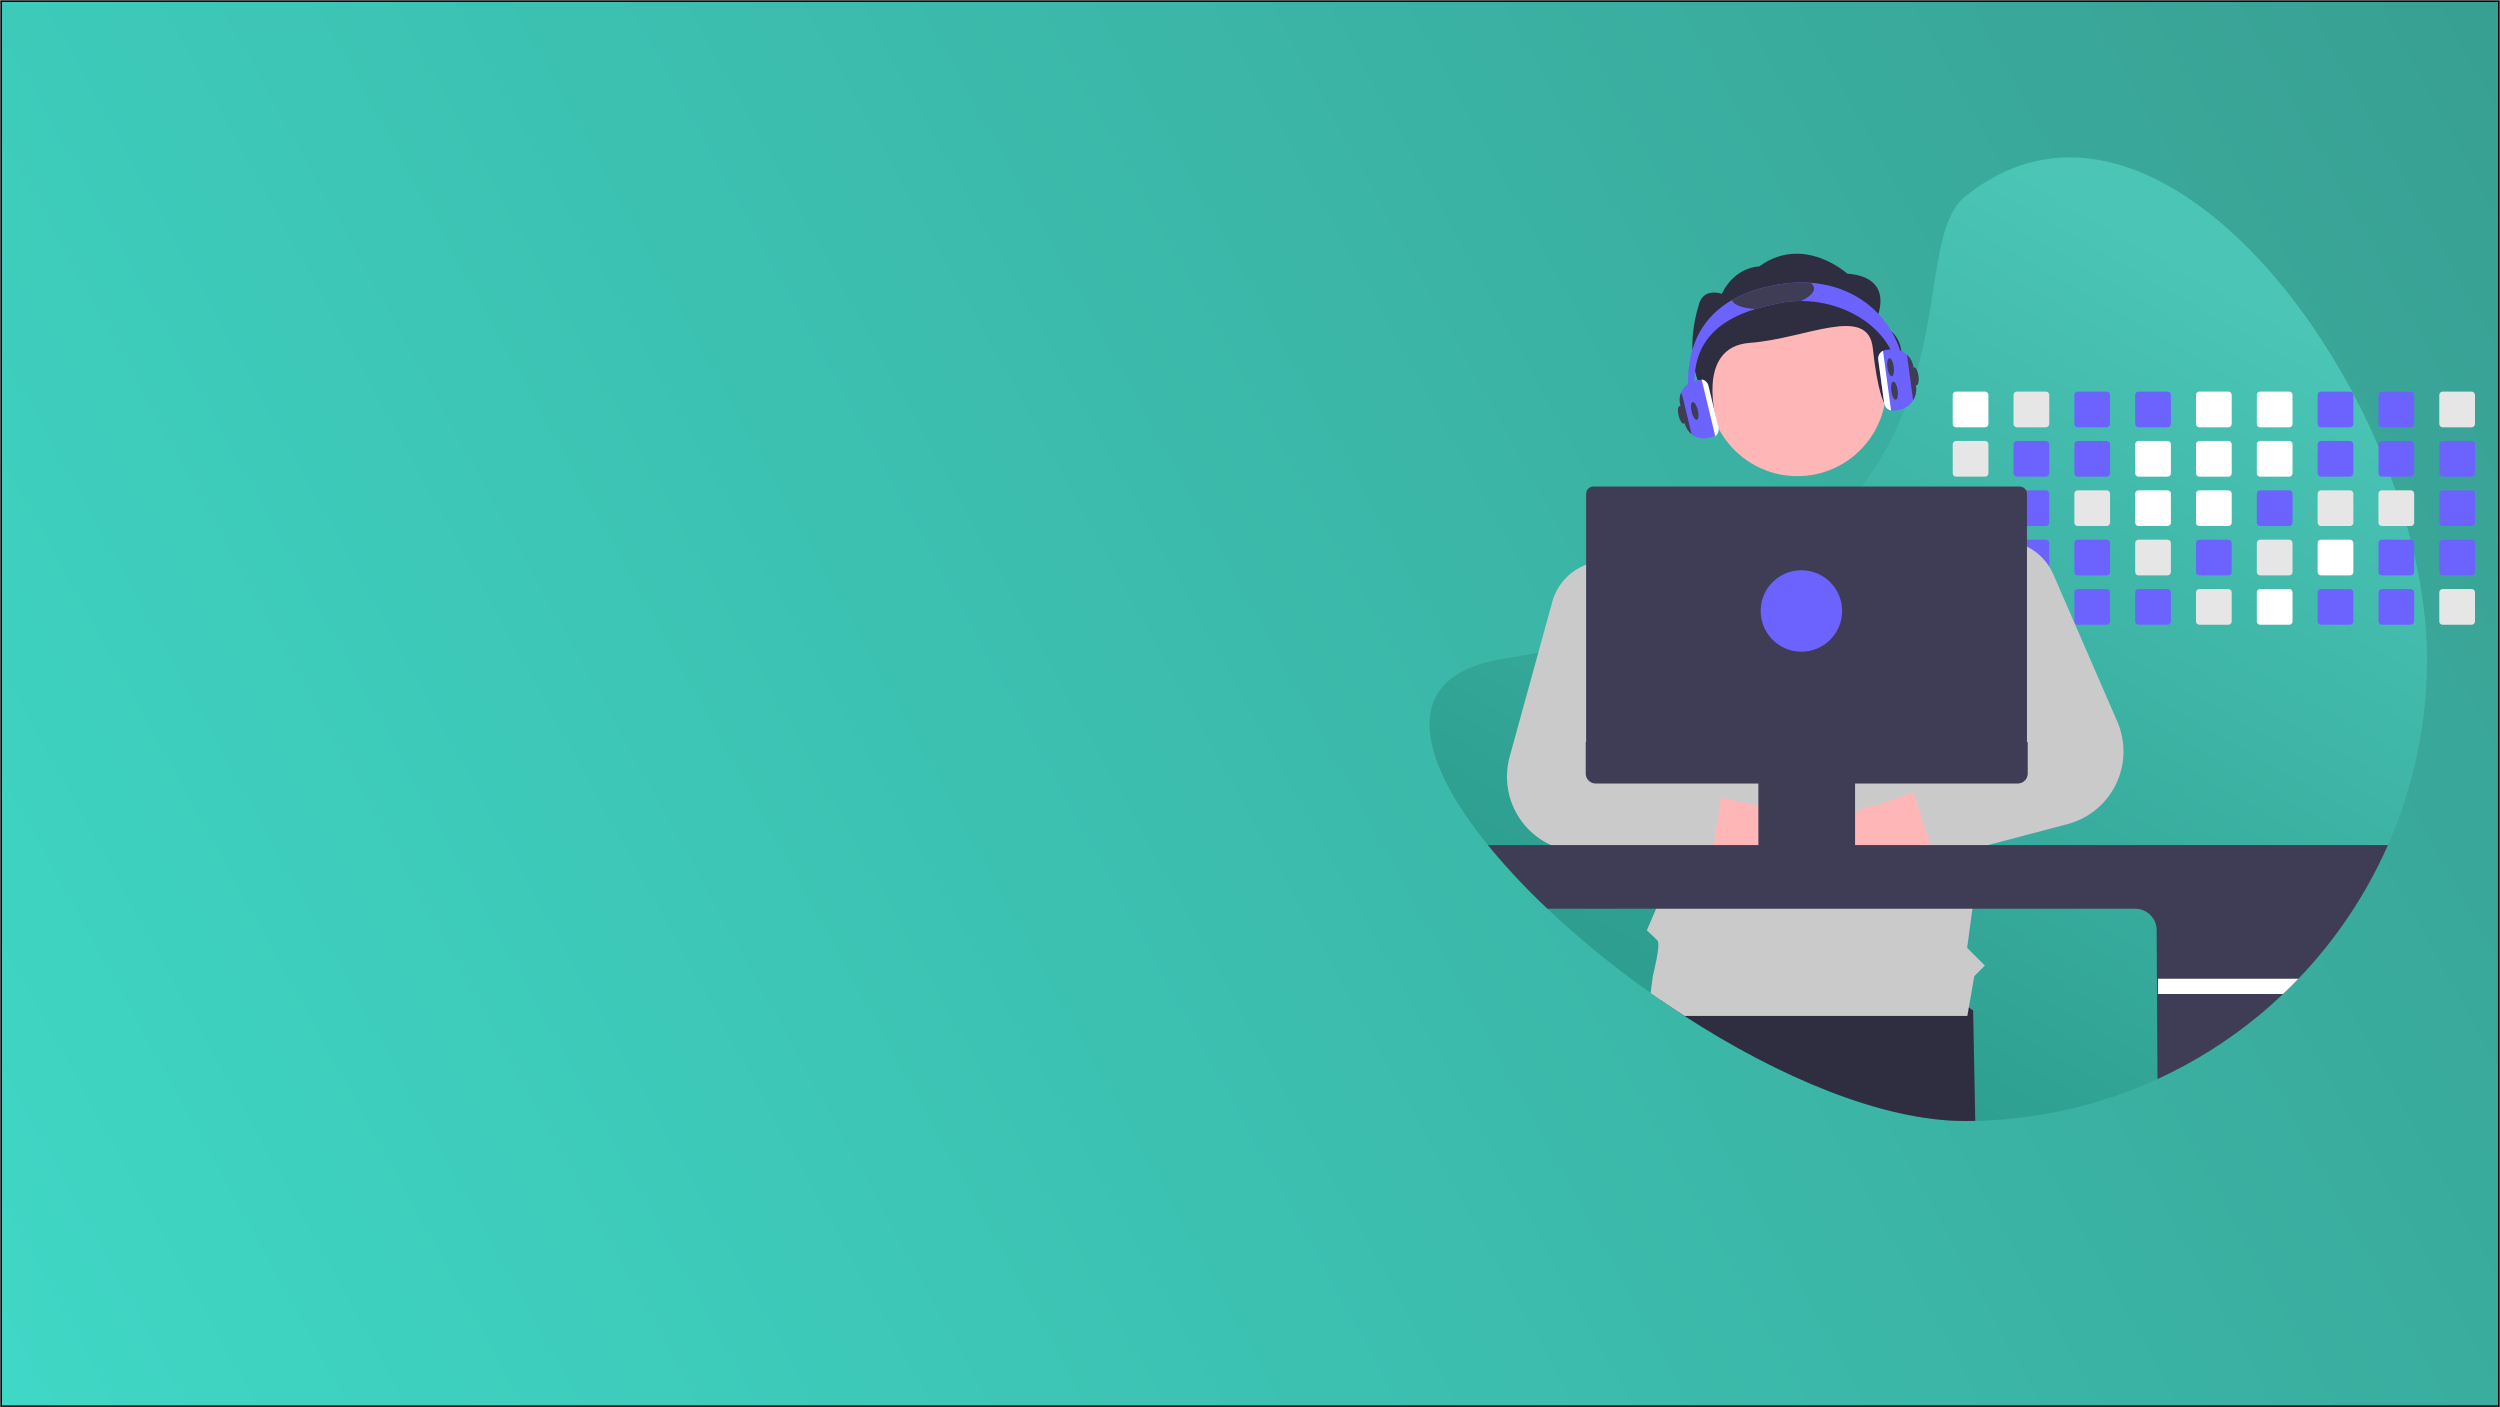 <svg width="1922" height="1082" viewBox="0 0 1922 1082" fill="none" xmlns="http://www.w3.org/2000/svg">
<rect x="0" y="0" width="1922" height="1082" fill="#808080" stroke="none"/>
<g clip-path="url(#clip0_1_2)">
<rect x="1" y="1" width="1920" height="1080" fill="white"/>
<rect x="1" y="1" width="1920" height="1080" fill="url(#paint0_linear_1_2)"/>
<g clip-path="url(#clip1_1_2)">
<path d="M1865.88 506.54C1865.99 598.209 1830.56 686.352 1767.03 752.44C1763.2 756.45 1759.26 760.363 1755.23 764.18C1749.08 770.03 1742.72 775.653 1736.16 781.05C1674.76 831.634 1598.11 860.059 1518.58 861.74C1515.93 861.8 1513.27 861.83 1510.6 861.83C1447.17 861.83 1367.39 827.95 1294.99 781.05C1289 777.17 1283.06 773.2 1277.18 769.14C1274.43 767.26 1271.69 765.353 1268.97 763.42C1241.04 743.702 1214.54 722.049 1189.65 698.62C1173.35 683.325 1158.07 666.983 1143.9 649.7C1088.27 581.079 1076 519.25 1155.31 506.54C1164.7 505.04 1173.81 503.436 1182.65 501.73C1195.45 499.27 1207.7 496.613 1219.4 493.76C1235.16 489.93 1249.96 485.776 1263.82 481.3C1268.48 479.8 1273.03 478.27 1277.48 476.71C1343.22 453.62 1387.22 423.51 1417.17 390.84C1422.25 385.31 1426.93 379.713 1431.22 374.05C1437.78 365.429 1443.73 356.368 1449.05 346.93C1456.38 333.816 1462.54 320.079 1467.46 305.88L1467.73 305.1C1491.56 236.36 1484.31 172.6 1510.6 151.26C1622.98 60.029 1762.89 189.95 1828.56 343.16C1831.87 350.88 1834.98 358.646 1837.9 366.46C1839.21 369.95 1840.47 373.446 1841.69 376.95C1844.89 386.079 1847.79 395.233 1850.4 404.41C1851.4 407.91 1852.35 411.406 1853.26 414.9C1854.23 418.67 1855.16 422.43 1856.02 426.19C1862.41 453.72 1865.88 480.87 1865.88 506.54Z" fill="url(#paint1_linear_1_2)"/>
<path d="M1518.58 861.74C1515.93 861.8 1513.27 861.83 1510.6 861.83C1447.17 861.83 1367.39 827.95 1294.99 781.05C1289 777.17 1283.06 773.2 1277.18 769.14L1282.34 737.74L1438.55 717L1516.95 776.95L1518.58 861.74Z" fill="#2F2E41"/>
<path d="M1526.1 301.05H1503.84C1503.15 301.05 1502.49 301.324 1502 301.811C1501.51 302.299 1501.24 302.96 1501.24 303.649V325.919C1501.24 326.26 1501.31 326.598 1501.44 326.913C1501.57 327.227 1501.76 327.513 1502 327.754C1502.24 327.994 1502.53 328.185 1502.84 328.315C1503.16 328.444 1503.5 328.51 1503.84 328.51H1526.1C1526.79 328.51 1527.45 328.237 1527.93 327.752C1528.42 327.266 1528.7 326.607 1528.7 325.919V303.649C1528.7 302.961 1528.42 302.3 1527.93 301.813C1527.45 301.326 1526.79 301.052 1526.1 301.05Z" fill="white"/>
<path d="M1526.1 339H1503.84C1503.15 339 1502.49 339.274 1502 339.761C1501.51 340.249 1501.24 340.91 1501.24 341.6V363.87C1501.24 364.21 1501.31 364.548 1501.44 364.863C1501.57 365.177 1501.76 365.463 1502 365.704C1502.24 365.944 1502.53 366.135 1502.84 366.265C1503.16 366.394 1503.5 366.461 1503.84 366.46H1526.1C1526.79 366.46 1527.45 366.187 1527.93 365.702C1528.42 365.216 1528.7 364.557 1528.7 363.87V341.6C1528.7 340.911 1528.42 340.25 1527.93 339.763C1527.45 339.276 1526.79 339.002 1526.1 339Z" fill="#E6E6E6"/>
<path d="M1526.1 376.95H1503.84C1503.15 376.95 1502.49 377.224 1502 377.711C1501.51 378.199 1501.24 378.86 1501.24 379.55V401.81C1501.24 402.151 1501.3 402.49 1501.43 402.805C1501.57 403.121 1501.76 403.408 1502 403.65C1502.24 403.891 1502.53 404.083 1502.84 404.213C1503.16 404.343 1503.5 404.41 1503.84 404.409H1526.1C1526.79 404.409 1527.45 404.135 1527.94 403.648C1528.42 403.16 1528.7 402.499 1528.7 401.81V379.55C1528.7 378.861 1528.42 378.2 1527.93 377.713C1527.45 377.226 1526.79 376.952 1526.1 376.95Z" fill="#E6E6E6"/>
<path d="M1528.66 417.04C1528.55 416.441 1528.23 415.899 1527.76 415.509C1527.3 415.118 1526.71 414.903 1526.1 414.899H1503.84C1503.15 414.9 1502.49 415.174 1502 415.661C1501.51 416.149 1501.24 416.81 1501.24 417.5V439.76C1501.24 440.101 1501.3 440.44 1501.43 440.755C1501.57 441.071 1501.76 441.358 1502 441.6C1502.24 441.841 1502.53 442.033 1502.84 442.163C1503.16 442.293 1503.5 442.36 1503.84 442.36H1526.1C1526.79 442.359 1527.45 442.085 1527.94 441.598C1528.42 441.11 1528.7 440.449 1528.7 439.76V417.5C1528.7 417.345 1528.69 417.191 1528.66 417.04Z" fill="#E6E6E6"/>
<path d="M1527.11 453.05C1526.79 452.917 1526.44 452.849 1526.1 452.85H1503.84C1503.5 452.849 1503.16 452.916 1502.84 453.046C1502.53 453.177 1502.24 453.368 1502 453.61C1501.76 453.851 1501.57 454.138 1501.43 454.454C1501.3 454.77 1501.24 455.108 1501.24 455.45V477.71C1501.24 478.051 1501.3 478.39 1501.43 478.706C1501.56 479.022 1501.75 479.31 1502 479.551C1502.24 479.793 1502.53 479.985 1502.84 480.115C1503.16 480.245 1503.5 480.311 1503.84 480.31H1526.1C1526.79 480.309 1527.45 480.035 1527.94 479.548C1528.42 479.06 1528.7 478.399 1528.7 477.71V455.45C1528.7 454.938 1528.55 454.438 1528.26 454.011C1527.98 453.585 1527.58 453.25 1527.11 453.05Z" fill="#E6E6E6"/>
<path d="M1572.86 301.05H1550.6C1549.91 301.05 1549.25 301.324 1548.76 301.811C1548.27 302.299 1548 302.96 1548 303.649V325.919C1548 326.26 1548.07 326.598 1548.2 326.913C1548.33 327.227 1548.52 327.513 1548.76 327.754C1549 327.994 1549.29 328.185 1549.6 328.315C1549.92 328.444 1550.26 328.51 1550.6 328.51H1572.86C1573.55 328.51 1574.21 328.237 1574.69 327.752C1575.18 327.266 1575.46 326.607 1575.46 325.919V303.649C1575.46 302.961 1575.18 302.3 1574.69 301.813C1574.21 301.326 1573.55 301.052 1572.86 301.05Z" fill="#E6E6E6"/>
<path d="M1572.86 339H1550.6C1549.91 339 1549.25 339.274 1548.76 339.761C1548.27 340.249 1548 340.91 1548 341.6V363.87C1548 364.21 1548.07 364.548 1548.2 364.863C1548.33 365.177 1548.52 365.463 1548.76 365.704C1549 365.944 1549.29 366.135 1549.6 366.265C1549.92 366.394 1550.26 366.461 1550.6 366.46H1572.86C1573.55 366.46 1574.21 366.187 1574.69 365.702C1575.18 365.216 1575.46 364.557 1575.46 363.87V341.6C1575.46 340.911 1575.18 340.25 1574.69 339.763C1574.21 339.276 1573.55 339.002 1572.86 339Z" fill="#6C63FF"/>
<path d="M1572.86 376.95H1550.6C1549.91 376.95 1549.25 377.224 1548.76 377.711C1548.27 378.199 1548 378.86 1548 379.55V401.81C1548 402.151 1548.06 402.49 1548.19 402.805C1548.33 403.121 1548.52 403.408 1548.76 403.65C1549 403.891 1549.29 404.083 1549.6 404.213C1549.92 404.343 1550.26 404.41 1550.6 404.409H1572.86C1573.55 404.409 1574.21 404.135 1574.7 403.648C1575.18 403.16 1575.46 402.499 1575.46 401.81V379.55C1575.46 378.861 1575.18 378.2 1574.69 377.713C1574.21 377.226 1573.55 376.952 1572.86 376.95Z" fill="#6C63FF"/>
<path d="M1572.86 414.899H1550.6C1550.05 414.9 1549.52 415.072 1549.08 415.392C1548.64 415.711 1548.31 416.162 1548.14 416.679C1548.05 416.943 1548 417.22 1548 417.5V439.76C1548 440.101 1548.06 440.44 1548.19 440.755C1548.33 441.071 1548.52 441.358 1548.76 441.6C1549 441.841 1549.29 442.033 1549.6 442.163C1549.92 442.293 1550.26 442.36 1550.6 442.36H1572.86C1573.55 442.359 1574.21 442.085 1574.7 441.598C1575.18 441.11 1575.46 440.449 1575.46 439.76V417.5C1575.46 416.811 1575.18 416.15 1574.69 415.663C1574.21 415.176 1573.55 414.902 1572.86 414.899Z" fill="#6C63FF"/>
<path d="M1572.86 452.85H1550.6C1550.26 452.849 1549.92 452.916 1549.6 453.046C1549.29 453.177 1549 453.368 1548.76 453.61C1548.52 453.851 1548.33 454.138 1548.19 454.454C1548.06 454.77 1548 455.108 1548 455.45V477.71C1548 478.051 1548.06 478.39 1548.19 478.705C1548.33 479.021 1548.52 479.308 1548.76 479.55C1549 479.791 1549.29 479.983 1549.6 480.113C1549.92 480.244 1550.26 480.31 1550.6 480.31H1572.86C1573.55 480.309 1574.21 480.035 1574.7 479.548C1575.18 479.06 1575.46 478.399 1575.46 477.71V455.45C1575.46 454.76 1575.18 454.099 1574.7 453.611C1574.21 453.124 1573.55 452.85 1572.86 452.85Z" fill="#E6E6E6"/>
<path d="M1619.62 301.05H1597.36C1596.67 301.05 1596.01 301.324 1595.52 301.811C1595.03 302.299 1594.76 302.96 1594.76 303.649V325.919C1594.76 326.26 1594.83 326.598 1594.96 326.913C1595.09 327.227 1595.28 327.513 1595.52 327.754C1595.76 327.994 1596.05 328.185 1596.36 328.315C1596.68 328.444 1597.02 328.51 1597.36 328.51H1619.62C1620.31 328.51 1620.97 328.237 1621.45 327.752C1621.94 327.266 1622.22 326.607 1622.22 325.919V303.649C1622.22 302.961 1621.94 302.3 1621.45 301.813C1620.97 301.326 1620.31 301.052 1619.62 301.05Z" fill="#6C63FF"/>
<path d="M1619.62 339H1597.36C1596.67 339 1596.01 339.274 1595.52 339.761C1595.03 340.249 1594.76 340.91 1594.76 341.6V363.87C1594.76 364.21 1594.83 364.548 1594.96 364.863C1595.09 365.177 1595.28 365.463 1595.52 365.704C1595.76 365.944 1596.05 366.135 1596.36 366.265C1596.68 366.394 1597.02 366.461 1597.36 366.46H1619.62C1620.31 366.46 1620.97 366.187 1621.45 365.702C1621.94 365.216 1622.22 364.557 1622.22 363.87V341.6C1622.22 340.911 1621.94 340.25 1621.45 339.763C1620.97 339.276 1620.31 339.002 1619.62 339Z" fill="#6C63FF"/>
<path d="M1619.62 376.95H1597.36C1596.67 376.95 1596.01 377.224 1595.52 377.711C1595.03 378.199 1594.76 378.86 1594.76 379.55V401.81C1594.76 402.151 1594.82 402.49 1594.95 402.805C1595.09 403.121 1595.28 403.408 1595.52 403.65C1595.76 403.891 1596.05 404.083 1596.36 404.213C1596.68 404.343 1597.02 404.41 1597.36 404.409H1619.62C1620.31 404.409 1620.97 404.135 1621.46 403.648C1621.94 403.16 1622.22 402.499 1622.22 401.81V379.55C1622.22 378.861 1621.94 378.2 1621.45 377.713C1620.97 377.226 1620.31 376.952 1619.62 376.95Z" fill="#E6E6E6"/>
<path d="M1619.62 414.899H1597.36C1596.67 414.9 1596.01 415.174 1595.52 415.661C1595.03 416.149 1594.76 416.81 1594.76 417.5V439.76C1594.76 440.101 1594.82 440.44 1594.95 440.755C1595.09 441.071 1595.28 441.358 1595.52 441.6C1595.76 441.841 1596.05 442.033 1596.36 442.163C1596.68 442.293 1597.02 442.36 1597.36 442.36H1619.62C1620.31 442.359 1620.97 442.085 1621.46 441.598C1621.94 441.11 1622.22 440.449 1622.22 439.76V417.5C1622.22 416.811 1621.94 416.15 1621.45 415.663C1620.97 415.176 1620.31 414.902 1619.62 414.899Z" fill="#6C63FF"/>
<path d="M1619.62 452.85H1597.36C1597.02 452.849 1596.68 452.916 1596.36 453.046C1596.05 453.177 1595.76 453.368 1595.52 453.61C1595.28 453.851 1595.09 454.138 1594.95 454.454C1594.82 454.77 1594.76 455.108 1594.76 455.45V477.71C1594.76 478.051 1594.82 478.39 1594.95 478.705C1595.09 479.021 1595.28 479.308 1595.52 479.55C1595.76 479.791 1596.05 479.983 1596.36 480.113C1596.68 480.244 1597.02 480.31 1597.36 480.31H1619.62C1620.31 480.309 1620.97 480.035 1621.46 479.548C1621.94 479.06 1622.22 478.399 1622.22 477.71V455.45C1622.22 454.76 1621.94 454.099 1621.46 453.611C1620.97 453.124 1620.31 452.85 1619.62 452.85Z" fill="#6C63FF"/>
<path d="M1666.38 301.05H1644.12C1643.43 301.05 1642.77 301.324 1642.28 301.811C1641.79 302.299 1641.52 302.96 1641.52 303.649V325.919C1641.52 326.26 1641.59 326.598 1641.72 326.913C1641.85 327.227 1642.04 327.513 1642.28 327.754C1642.52 327.994 1642.81 328.185 1643.12 328.315C1643.44 328.444 1643.78 328.511 1644.12 328.51H1666.38C1667.07 328.51 1667.73 328.237 1668.21 327.752C1668.7 327.266 1668.98 326.607 1668.98 325.919V303.649C1668.98 302.961 1668.7 302.3 1668.21 301.813C1667.73 301.326 1667.07 301.052 1666.38 301.05Z" fill="#6C63FF"/>
<path d="M1666.38 339H1644.12C1643.43 339 1642.77 339.274 1642.28 339.761C1641.79 340.249 1641.52 340.91 1641.52 341.6V363.87C1641.52 364.21 1641.59 364.548 1641.72 364.863C1641.85 365.177 1642.04 365.463 1642.28 365.704C1642.52 365.944 1642.81 366.135 1643.12 366.265C1643.44 366.394 1643.78 366.461 1644.12 366.46H1666.38C1667.07 366.46 1667.73 366.187 1668.21 365.702C1668.7 365.216 1668.98 364.557 1668.98 363.87V341.6C1668.98 340.911 1668.7 340.25 1668.21 339.763C1667.73 339.276 1667.07 339.002 1666.38 339Z" fill="white"/>
<path d="M1666.38 376.95H1644.12C1643.43 376.95 1642.77 377.224 1642.28 377.711C1641.79 378.199 1641.52 378.86 1641.52 379.55V401.81C1641.52 402.151 1641.58 402.49 1641.71 402.805C1641.85 403.121 1642.04 403.408 1642.28 403.65C1642.52 403.891 1642.81 404.083 1643.12 404.213C1643.44 404.343 1643.78 404.41 1644.12 404.409H1666.38C1667.07 404.409 1667.73 404.135 1668.22 403.648C1668.7 403.16 1668.98 402.499 1668.98 401.81V379.55C1668.98 378.861 1668.7 378.2 1668.21 377.713C1667.73 377.226 1667.07 376.952 1666.38 376.95Z" fill="white"/>
<path d="M1666.38 414.899H1644.12C1643.43 414.9 1642.77 415.174 1642.28 415.661C1641.79 416.149 1641.52 416.81 1641.52 417.5V439.76C1641.52 440.101 1641.58 440.44 1641.71 440.755C1641.85 441.071 1642.04 441.358 1642.28 441.6C1642.52 441.841 1642.81 442.033 1643.12 442.163C1643.44 442.293 1643.78 442.36 1644.12 442.36H1666.38C1667.07 442.359 1667.73 442.085 1668.22 441.598C1668.7 441.11 1668.98 440.449 1668.98 439.76V417.5C1668.98 416.811 1668.7 416.15 1668.21 415.663C1667.73 415.176 1667.07 414.902 1666.38 414.899Z" fill="#E6E6E6"/>
<path d="M1666.38 452.85H1644.12C1643.78 452.849 1643.44 452.916 1643.12 453.046C1642.81 453.177 1642.52 453.368 1642.28 453.61C1642.04 453.851 1641.85 454.138 1641.71 454.454C1641.58 454.77 1641.52 455.108 1641.52 455.45V477.71C1641.52 478.051 1641.58 478.39 1641.71 478.705C1641.85 479.021 1642.04 479.308 1642.28 479.55C1642.52 479.791 1642.81 479.983 1643.12 480.113C1643.44 480.244 1643.78 480.31 1644.12 480.31H1666.38C1667.07 480.309 1667.73 480.035 1668.22 479.548C1668.7 479.06 1668.98 478.399 1668.98 477.71V455.45C1668.98 454.76 1668.7 454.099 1668.22 453.611C1667.73 453.124 1667.07 452.85 1666.38 452.85Z" fill="#6C63FF"/>
<path d="M1713.14 301.05H1690.87C1690.18 301.052 1689.52 301.327 1689.04 301.814C1688.55 302.302 1688.28 302.962 1688.28 303.649V325.919C1688.28 326.606 1688.55 327.265 1689.04 327.751C1689.52 328.236 1690.18 328.509 1690.87 328.51H1713.14C1713.83 328.51 1714.49 328.237 1714.97 327.752C1715.46 327.266 1715.74 326.607 1715.74 325.919V303.649C1715.74 302.961 1715.46 302.3 1714.97 301.813C1714.49 301.326 1713.83 301.052 1713.14 301.05Z" fill="white"/>
<path d="M1713.14 339H1690.87C1690.18 339.002 1689.52 339.277 1689.04 339.764C1688.55 340.252 1688.28 340.912 1688.28 341.6V363.87C1688.28 364.556 1688.55 365.215 1689.04 365.701C1689.52 366.187 1690.18 366.459 1690.87 366.46H1713.14C1713.83 366.46 1714.49 366.187 1714.97 365.702C1715.46 365.216 1715.74 364.557 1715.74 363.87V341.6C1715.74 340.911 1715.46 340.25 1714.97 339.763C1714.49 339.276 1713.83 339.002 1713.14 339Z" fill="white"/>
<path d="M1713.14 376.95H1690.87C1690.18 376.952 1689.52 377.227 1689.04 377.714C1688.55 378.202 1688.28 378.862 1688.28 379.55V401.81C1688.28 402.15 1688.34 402.488 1688.47 402.803C1688.6 403.119 1688.79 403.405 1689.03 403.647C1689.27 403.888 1689.56 404.08 1689.87 404.211C1690.19 404.342 1690.53 404.409 1690.87 404.409H1713.14C1713.83 404.409 1714.49 404.135 1714.98 403.648C1715.46 403.16 1715.74 402.499 1715.74 401.81V379.55C1715.74 378.861 1715.46 378.2 1714.97 377.713C1714.49 377.226 1713.83 376.952 1713.14 376.95Z" fill="white"/>
<path d="M1713.14 414.899H1690.87C1690.18 414.902 1689.52 415.177 1689.04 415.664C1688.55 416.152 1688.28 416.812 1688.28 417.5V439.76C1688.28 440.1 1688.34 440.438 1688.47 440.753C1688.6 441.069 1688.79 441.355 1689.03 441.597C1689.27 441.838 1689.56 442.03 1689.87 442.161C1690.19 442.292 1690.53 442.359 1690.87 442.36H1713.14C1713.83 442.359 1714.49 442.085 1714.98 441.598C1715.46 441.11 1715.74 440.449 1715.74 439.76V417.5C1715.74 416.811 1715.46 416.15 1714.97 415.663C1714.49 415.176 1713.83 414.902 1713.14 414.899Z" fill="#6C63FF"/>
<path d="M1713.14 452.85H1690.87C1690.53 452.85 1690.19 452.917 1689.87 453.048C1689.56 453.179 1689.27 453.371 1689.03 453.612C1688.79 453.854 1688.6 454.141 1688.47 454.456C1688.34 454.771 1688.28 455.109 1688.28 455.45V477.71C1688.28 478.05 1688.34 478.388 1688.47 478.703C1688.6 479.019 1688.79 479.305 1689.03 479.547C1689.27 479.788 1689.56 479.98 1689.87 480.111C1690.19 480.242 1690.53 480.309 1690.87 480.31H1713.14C1713.83 480.309 1714.49 480.035 1714.98 479.548C1715.46 479.06 1715.74 478.399 1715.74 477.71V455.45C1715.74 454.76 1715.46 454.099 1714.98 453.611C1714.49 453.124 1713.83 452.85 1713.14 452.85Z" fill="#E6E6E6"/>
<path d="M1759.9 301.05H1737.63C1736.94 301.052 1736.28 301.327 1735.8 301.814C1735.31 302.302 1735.04 302.962 1735.04 303.649V325.919C1735.04 326.606 1735.31 327.265 1735.8 327.751C1736.28 328.236 1736.94 328.509 1737.63 328.51H1759.9C1760.59 328.51 1761.25 328.237 1761.73 327.752C1762.22 327.266 1762.5 326.607 1762.5 325.919V303.649C1762.5 302.961 1762.22 302.3 1761.73 301.813C1761.25 301.326 1760.59 301.052 1759.9 301.05Z" fill="white"/>
<path d="M1759.9 339H1737.63C1736.94 339.002 1736.28 339.277 1735.8 339.764C1735.31 340.252 1735.04 340.912 1735.04 341.6V363.87C1735.04 364.556 1735.31 365.215 1735.8 365.701C1736.28 366.187 1736.94 366.459 1737.63 366.46H1759.9C1760.59 366.46 1761.25 366.187 1761.73 365.702C1762.22 365.216 1762.5 364.557 1762.5 363.87V341.6C1762.5 340.911 1762.22 340.25 1761.73 339.763C1761.25 339.276 1760.59 339.002 1759.9 339Z" fill="white"/>
<path d="M1759.9 376.95H1737.63C1736.94 376.952 1736.28 377.227 1735.8 377.714C1735.31 378.202 1735.04 378.862 1735.04 379.55V401.81C1735.04 402.15 1735.1 402.488 1735.23 402.803C1735.36 403.119 1735.55 403.405 1735.79 403.647C1736.03 403.888 1736.32 404.08 1736.63 404.211C1736.95 404.342 1737.29 404.409 1737.63 404.409H1759.9C1760.59 404.409 1761.25 404.135 1761.74 403.648C1762.22 403.16 1762.5 402.499 1762.5 401.81V379.55C1762.5 378.861 1762.22 378.2 1761.73 377.713C1761.25 377.226 1760.59 376.952 1759.9 376.95Z" fill="#6C63FF"/>
<path d="M1759.9 414.899H1737.63C1736.94 414.902 1736.28 415.177 1735.8 415.664C1735.31 416.152 1735.04 416.812 1735.04 417.5V439.76C1735.04 440.1 1735.1 440.438 1735.23 440.753C1735.36 441.069 1735.55 441.355 1735.79 441.597C1736.03 441.838 1736.32 442.03 1736.63 442.161C1736.95 442.292 1737.29 442.359 1737.63 442.36H1759.9C1760.59 442.359 1761.25 442.085 1761.74 441.598C1762.22 441.11 1762.5 440.449 1762.5 439.76V417.5C1762.5 416.811 1762.22 416.15 1761.73 415.663C1761.25 415.176 1760.59 414.902 1759.9 414.899Z" fill="#E6E6E6"/>
<path d="M1759.9 452.85H1737.63C1737.29 452.85 1736.95 452.917 1736.63 453.048C1736.32 453.179 1736.03 453.371 1735.79 453.612C1735.55 453.854 1735.36 454.141 1735.23 454.456C1735.1 454.771 1735.04 455.109 1735.04 455.45V477.71C1735.04 478.05 1735.1 478.388 1735.23 478.703C1735.36 479.019 1735.55 479.305 1735.79 479.547C1736.03 479.788 1736.32 479.98 1736.63 480.111C1736.95 480.242 1737.29 480.309 1737.63 480.31H1759.9C1760.59 480.309 1761.25 480.035 1761.74 479.548C1762.22 479.06 1762.5 478.399 1762.5 477.71V455.45C1762.5 454.76 1762.22 454.099 1761.74 453.611C1761.25 453.124 1760.59 452.85 1759.9 452.85Z" fill="white"/>
<path d="M1806.66 301.05H1784.39C1783.7 301.052 1783.04 301.327 1782.56 301.814C1782.07 302.302 1781.8 302.962 1781.8 303.649V325.919C1781.8 326.606 1782.07 327.265 1782.56 327.751C1783.04 328.236 1783.7 328.509 1784.39 328.51H1806.66C1807.35 328.51 1808.01 328.237 1808.49 327.752C1808.98 327.266 1809.26 326.607 1809.26 325.919V303.649C1809.26 302.961 1808.98 302.3 1808.49 301.813C1808.01 301.326 1807.35 301.052 1806.66 301.05Z" fill="#6C63FF"/>
<path d="M1806.66 339H1784.39C1783.7 339.002 1783.04 339.277 1782.56 339.764C1782.07 340.252 1781.8 340.912 1781.8 341.6V363.87C1781.8 364.556 1782.07 365.215 1782.56 365.701C1783.04 366.187 1783.7 366.459 1784.39 366.46H1806.66C1807.35 366.46 1808.01 366.187 1808.49 365.702C1808.98 365.216 1809.26 364.557 1809.26 363.87V341.6C1809.26 340.911 1808.98 340.25 1808.49 339.763C1808.01 339.276 1807.35 339.002 1806.66 339Z" fill="#6C63FF"/>
<path d="M1806.66 376.95H1784.39C1783.7 376.952 1783.04 377.227 1782.56 377.714C1782.07 378.202 1781.8 378.862 1781.8 379.55V401.81C1781.8 402.15 1781.86 402.488 1781.99 402.803C1782.12 403.119 1782.31 403.405 1782.55 403.647C1782.79 403.888 1783.08 404.08 1783.39 404.211C1783.71 404.342 1784.05 404.409 1784.39 404.409H1806.66C1807.35 404.409 1808.01 404.135 1808.5 403.648C1808.98 403.16 1809.26 402.499 1809.26 401.81V379.55C1809.26 378.861 1808.98 378.2 1808.49 377.713C1808.01 377.226 1807.35 376.952 1806.66 376.95Z" fill="#E6E6E6"/>
<path d="M1806.66 414.899H1784.39C1783.7 414.902 1783.04 415.177 1782.56 415.664C1782.07 416.152 1781.8 416.812 1781.8 417.5V439.76C1781.8 440.1 1781.86 440.438 1781.99 440.753C1782.12 441.069 1782.31 441.355 1782.55 441.597C1782.79 441.838 1783.08 442.03 1783.39 442.161C1783.71 442.292 1784.05 442.359 1784.39 442.36H1806.66C1807.35 442.359 1808.01 442.085 1808.5 441.598C1808.98 441.11 1809.26 440.449 1809.26 439.76V417.5C1809.26 416.811 1808.98 416.15 1808.49 415.663C1808.01 415.176 1807.35 414.902 1806.66 414.899Z" fill="white"/>
<path d="M1806.66 452.85H1784.39C1784.05 452.85 1783.71 452.917 1783.39 453.048C1783.08 453.179 1782.79 453.371 1782.55 453.612C1782.31 453.854 1782.12 454.141 1781.99 454.456C1781.86 454.771 1781.8 455.109 1781.8 455.45V477.71C1781.8 478.05 1781.86 478.388 1781.99 478.703C1782.12 479.019 1782.31 479.305 1782.55 479.547C1782.79 479.788 1783.08 479.98 1783.39 480.111C1783.71 480.242 1784.05 480.309 1784.39 480.31H1806.66C1807.35 480.309 1808.01 480.035 1808.5 479.548C1808.98 479.06 1809.26 478.399 1809.26 477.71V455.45C1809.26 454.76 1808.98 454.099 1808.5 453.611C1808.01 453.124 1807.35 452.85 1806.66 452.85Z" fill="#6C63FF"/>
<path d="M1853.42 301.05H1831.15C1830.46 301.052 1829.8 301.327 1829.32 301.814C1828.83 302.302 1828.56 302.962 1828.56 303.649V325.919C1828.56 326.606 1828.83 327.265 1829.32 327.751C1829.8 328.236 1830.46 328.509 1831.15 328.51H1853.42C1854.11 328.51 1854.77 328.237 1855.25 327.752C1855.74 327.266 1856.02 326.607 1856.02 325.919V303.649C1856.02 302.961 1855.74 302.3 1855.25 301.813C1854.77 301.326 1854.11 301.052 1853.42 301.05Z" fill="#6C63FF"/>
<path d="M1853.42 339H1831.15C1830.46 339.002 1829.8 339.277 1829.32 339.764C1828.83 340.252 1828.56 340.912 1828.56 341.6V363.87C1828.56 364.556 1828.83 365.215 1829.32 365.701C1829.8 366.187 1830.46 366.459 1831.15 366.46H1853.42C1854.11 366.46 1854.77 366.187 1855.25 365.702C1855.74 365.216 1856.02 364.557 1856.02 363.87V341.6C1856.02 340.911 1855.74 340.25 1855.25 339.763C1854.77 339.276 1854.11 339.002 1853.42 339Z" fill="#6C63FF"/>
<path d="M1853.42 376.95H1831.15C1830.46 376.952 1829.8 377.227 1829.32 377.714C1828.83 378.202 1828.56 378.862 1828.56 379.55V401.81C1828.56 402.15 1828.62 402.488 1828.75 402.803C1828.88 403.119 1829.07 403.405 1829.31 403.647C1829.55 403.888 1829.84 404.08 1830.15 404.211C1830.47 404.342 1830.81 404.409 1831.15 404.409H1853.42C1854.11 404.409 1854.77 404.135 1855.26 403.648C1855.74 403.16 1856.02 402.499 1856.02 401.81V379.55C1856.02 378.861 1855.74 378.2 1855.25 377.713C1854.77 377.226 1854.11 376.952 1853.42 376.95Z" fill="#E6E6E6"/>
<path d="M1853.42 414.899H1831.15C1830.46 414.902 1829.8 415.177 1829.32 415.664C1828.83 416.152 1828.56 416.812 1828.56 417.5V439.76C1828.56 440.1 1828.62 440.438 1828.75 440.753C1828.88 441.069 1829.07 441.355 1829.31 441.597C1829.55 441.838 1829.84 442.03 1830.15 442.161C1830.47 442.292 1830.81 442.359 1831.15 442.36H1853.42C1854.11 442.359 1854.77 442.085 1855.26 441.598C1855.74 441.11 1856.02 440.449 1856.02 439.76V417.5C1856.02 416.811 1855.74 416.15 1855.25 415.663C1854.77 415.176 1854.11 414.902 1853.42 414.899Z" fill="#6C63FF"/>
<path d="M1853.42 452.85H1831.15C1830.81 452.85 1830.47 452.917 1830.15 453.048C1829.84 453.179 1829.55 453.371 1829.31 453.612C1829.07 453.854 1828.88 454.141 1828.75 454.456C1828.62 454.771 1828.56 455.109 1828.56 455.45V477.71C1828.56 478.05 1828.62 478.388 1828.75 478.703C1828.88 479.019 1829.07 479.305 1829.31 479.547C1829.55 479.788 1829.84 479.98 1830.15 480.111C1830.47 480.242 1830.81 480.309 1831.15 480.31H1853.42C1854.11 480.309 1854.77 480.035 1855.26 479.548C1855.74 479.06 1856.02 478.399 1856.02 477.71V455.45C1856.02 454.76 1855.74 454.099 1855.26 453.611C1854.77 453.124 1854.11 452.85 1853.42 452.85Z" fill="#6C63FF"/>
<path d="M1900.18 301.05H1877.91C1877.22 301.052 1876.56 301.327 1876.08 301.814C1875.59 302.302 1875.32 302.962 1875.32 303.649V325.919C1875.32 326.606 1875.59 327.265 1876.08 327.751C1876.56 328.236 1877.22 328.509 1877.91 328.51H1900.18C1900.87 328.51 1901.53 328.237 1902.01 327.752C1902.5 327.266 1902.78 326.607 1902.78 325.919V303.649C1902.78 302.961 1902.5 302.3 1902.01 301.813C1901.53 301.326 1900.87 301.052 1900.18 301.05Z" fill="#E6E6E6"/>
<path d="M1900.18 339H1877.91C1877.22 339.002 1876.56 339.277 1876.08 339.764C1875.59 340.252 1875.32 340.912 1875.32 341.6V363.87C1875.32 364.556 1875.59 365.215 1876.08 365.701C1876.56 366.187 1877.22 366.459 1877.91 366.46H1900.18C1900.87 366.46 1901.53 366.187 1902.01 365.702C1902.5 365.216 1902.78 364.557 1902.78 363.87V341.6C1902.78 340.911 1902.5 340.25 1902.01 339.763C1901.53 339.276 1900.87 339.002 1900.18 339Z" fill="#6C63FF"/>
<path d="M1900.18 376.95H1877.91C1877.22 376.952 1876.56 377.227 1876.08 377.714C1875.59 378.202 1875.32 378.862 1875.32 379.55V401.81C1875.32 402.15 1875.38 402.488 1875.51 402.803C1875.64 403.119 1875.83 403.405 1876.07 403.647C1876.31 403.888 1876.6 404.08 1876.91 404.211C1877.23 404.342 1877.57 404.409 1877.91 404.409H1900.18C1900.87 404.409 1901.53 404.135 1902.02 403.648C1902.5 403.16 1902.78 402.499 1902.78 401.81V379.55C1902.78 378.861 1902.5 378.2 1902.01 377.713C1901.53 377.226 1900.87 376.952 1900.18 376.95Z" fill="#6C63FF"/>
<path d="M1900.18 414.899H1877.91C1877.22 414.902 1876.56 415.177 1876.08 415.664C1875.59 416.152 1875.32 416.812 1875.32 417.5V439.76C1875.32 440.1 1875.38 440.438 1875.51 440.753C1875.64 441.069 1875.83 441.355 1876.07 441.597C1876.31 441.838 1876.6 442.03 1876.91 442.161C1877.23 442.292 1877.57 442.359 1877.91 442.36H1900.18C1900.87 442.359 1901.53 442.085 1902.02 441.598C1902.5 441.11 1902.78 440.449 1902.78 439.76V417.5C1902.78 416.811 1902.5 416.15 1902.01 415.663C1901.53 415.176 1900.87 414.902 1900.18 414.899Z" fill="#6C63FF"/>
<path d="M1900.18 452.85H1877.91C1877.57 452.85 1877.23 452.917 1876.91 453.048C1876.6 453.179 1876.31 453.371 1876.07 453.612C1875.83 453.854 1875.64 454.141 1875.51 454.456C1875.38 454.771 1875.32 455.109 1875.32 455.45V477.71C1875.32 478.05 1875.38 478.388 1875.51 478.703C1875.64 479.019 1875.83 479.305 1876.07 479.547C1876.31 479.788 1876.6 479.98 1876.91 480.111C1877.23 480.242 1877.57 480.309 1877.91 480.31H1900.18C1900.87 480.309 1901.53 480.035 1902.02 479.548C1902.5 479.06 1902.78 478.399 1902.78 477.71V455.45C1902.78 454.76 1902.5 454.099 1902.02 453.611C1901.53 453.124 1900.87 452.85 1900.18 452.85Z" fill="#E6E6E6"/>
<path d="M1435.09 781.051H1434.47L1435 780.981L1435.09 781.051Z" fill="#2F2E41"/>
<path d="M1381.81 366.055C1419.55 366.055 1450.14 335.466 1450.14 297.733C1450.14 260 1419.55 229.411 1381.81 229.411C1344.08 229.411 1313.49 260 1313.49 297.733C1313.49 335.466 1344.08 366.055 1381.81 366.055Z" fill="#FFB6B6"/>
<path d="M1441.65 247.64C1441.65 247.64 1459.52 213.479 1420.2 210.374C1420.2 210.374 1386.69 179.972 1352.53 204.816C1352.53 204.816 1333.89 204.816 1323.7 225.902C1323.7 225.902 1309.05 220.344 1305.83 235.218C1305.83 235.218 1295.1 266.274 1305.83 294.223C1316.55 322.173 1320.11 325.279 1320.11 325.279C1320.11 325.279 1302.49 266.68 1345.38 263.575C1388.27 260.469 1436.27 233.665 1439.84 267.826C1443.42 301.987 1448.8 310.404 1448.8 310.404C1448.8 310.404 1482.75 261.615 1441.65 247.64Z" fill="#2F2E41"/>
<path d="M1558.55 466.11L1558.33 467.27L1555.86 480.31L1538.79 570.51L1537.78 575.82L1535.66 587.05L1532.76 602.37L1526.33 636.32L1524.49 646.05L1523.8 649.7L1523.56 650.98L1521.65 661.05L1521.07 664.09L1516.41 698.62L1512.34 728.71L1525.96 742.329L1517.84 750.449L1512.51 780.98L1512.52 781.05H1294.99C1286.19 775.35 1277.51 769.473 1268.97 763.419L1270.76 750.02C1270.76 750.02 1276.92 726.09 1274.33 723.23C1271.75 720.37 1266.09 715.26 1266.09 715.26L1273.22 698.62L1274.21 696.31L1272.55 661.88L1272.51 661.05L1271.96 649.699L1271.89 648.239L1271.78 646.05L1269.67 602.369L1269.63 601.649L1268.99 588.409L1268.39 575.82L1268.13 570.509L1265.56 517.379L1263.82 481.3L1262.3 449.89L1268.41 447.82L1333.76 425.609L1360.83 390.419L1417.17 390.839L1444.75 391.05L1490.77 433.729L1501.24 438.729L1501.32 438.769L1508.83 442.359L1527.87 451.449L1548 461.07L1558.33 466L1558.55 466.11Z" fill="#CACACA"/>
<path d="M1368.11 678.551C1363.98 680.15 1359.55 680.825 1355.13 680.528C1350.72 680.23 1346.42 678.968 1342.54 676.829C1338.66 674.691 1335.3 671.728 1332.69 668.15C1330.09 664.572 1328.29 660.466 1327.44 656.121L1220.89 641.003L1257.93 599.101L1353.44 619.881C1360.83 618.938 1368.32 620.74 1374.47 624.946C1380.63 629.151 1385.03 635.469 1386.83 642.701C1388.64 649.932 1387.73 657.576 1384.28 664.184C1380.83 670.791 1375.08 675.903 1368.11 678.551Z" fill="#FFB6B6"/>
<path d="M1320.6 602.37C1318.62 599.867 1315.83 598.142 1312.71 597.5L1268.99 588.409L1264.5 587.48C1261.89 586.935 1259.42 585.846 1257.26 584.283C1255.11 582.72 1253.3 580.718 1251.97 578.409C1250.59 575.986 1249.75 573.29 1249.52 570.51C1249.31 567.982 1249.61 565.438 1250.41 563.03L1265.56 517.38L1275.39 487.76C1276.58 484.187 1277.28 480.47 1277.48 476.71C1278.03 466.302 1274.81 456.046 1268.41 447.82C1262.78 440.589 1254.98 435.359 1246.16 432.903C1237.33 430.446 1227.95 430.894 1219.4 434.18C1219.15 434.27 1218.89 434.37 1218.64 434.47C1212.51 436.918 1207.03 440.76 1202.63 445.691C1198.24 450.621 1195.06 456.506 1193.33 462.88L1182.65 501.73L1160.62 581.82C1158.41 589.844 1157.97 598.25 1159.31 606.462C1160.66 614.675 1163.76 622.5 1168.41 629.402C1173.06 636.304 1179.14 642.12 1186.25 646.451C1193.36 650.783 1201.31 653.528 1209.58 654.5L1272.55 661.88L1301.69 665.3C1305.06 665.705 1308.46 664.825 1311.21 662.837C1313.96 660.848 1315.86 657.896 1316.53 654.57C1316.58 654.388 1316.61 654.205 1316.64 654.02L1317.34 649.699L1323.27 613.32L1323.33 612.949C1323.64 611.093 1323.55 609.193 1323.08 607.37C1322.61 605.548 1321.77 603.845 1320.6 602.37Z" fill="#CACACA"/>
<path d="M1435.98 679.717C1440.3 680.718 1444.78 680.762 1449.11 679.844C1453.44 678.927 1457.52 677.071 1461.05 674.407C1464.59 671.743 1467.5 668.336 1469.58 664.426C1471.65 660.517 1472.85 656.199 1473.08 651.777L1576.44 621.783L1533.86 585.524L1442.23 619.565C1434.78 619.674 1427.62 622.513 1422.12 627.545C1416.62 632.577 1413.16 639.451 1412.39 646.866C1411.62 654.28 1413.59 661.72 1417.94 667.775C1422.29 673.829 1428.71 678.079 1435.98 679.717Z" fill="#FFB6B6"/>
<path d="M1627.76 554.69L1578.6 441.55C1574.58 432.261 1567.4 424.697 1558.33 420.2C1555.53 418.82 1552.58 417.747 1549.55 417C1549.08 416.88 1548.61 416.77 1548.14 416.679C1541.71 415.276 1535.03 415.399 1528.66 417.04C1522.83 418.537 1517.38 421.246 1512.67 424.99C1507.96 428.734 1504.09 433.43 1501.32 438.77C1501.29 438.814 1501.26 438.861 1501.24 438.909C1498.14 444.904 1496.49 451.543 1496.43 458.29C1496.36 465.038 1497.88 471.707 1500.87 477.76L1501.48 478.98L1536.22 548.75C1537.4 551.135 1538.07 553.745 1538.18 556.407C1538.29 559.07 1537.83 561.724 1536.84 564.198C1535.85 566.671 1534.34 568.906 1532.43 570.757C1530.51 572.609 1528.22 574.034 1525.72 574.939L1523.28 575.82L1479.4 591.669C1476.11 592.844 1473.4 595.251 1471.84 598.383C1470.29 601.515 1470.01 605.127 1471.07 608.46L1471.18 608.81L1483.48 648.169C1483.54 648.35 1483.6 648.53 1483.67 648.709C1483.78 649.049 1483.91 649.38 1484.07 649.699C1485.38 652.631 1487.69 655 1490.58 656.381C1493.48 657.761 1496.78 658.062 1499.88 657.229L1523.56 650.979L1528.39 649.699L1589.54 633.55C1597.58 631.423 1605.08 627.584 1611.5 622.293C1617.92 617.003 1623.13 610.386 1626.76 602.897C1630.39 595.408 1632.36 587.223 1632.53 578.903C1632.7 570.582 1631.07 562.323 1627.76 554.69Z" fill="#CACACA"/>
<path d="M1143.9 649.7C1158.07 666.983 1173.35 683.325 1189.65 698.62H1641.62C1645.97 698.626 1650.15 700.36 1653.22 703.44C1656.3 706.52 1658.03 710.695 1658.04 715.05L1658.69 829.58C1686.49 816.805 1712.53 800.493 1736.16 781.05C1742.72 775.66 1749.07 770.036 1755.23 764.18C1759.26 760.36 1763.19 756.446 1767.03 752.44C1795.79 722.475 1819.08 687.702 1835.85 649.7H1143.9Z" fill="#3F3D56"/>
<path d="M1767.03 752.44C1763.2 756.45 1759.26 760.363 1755.23 764.18H1659.02V752.44H1767.03Z" fill="white"/>
<path d="M1557.65 376.95C1557.17 376.072 1556.47 375.34 1555.61 374.829C1554.75 374.319 1553.78 374.049 1552.78 374.05H1224.94C1223.47 374.053 1222.06 374.64 1221.02 375.68C1219.98 376.72 1219.4 378.13 1219.4 379.6V575.82H1558.33V379.6C1558.33 378.672 1558.1 377.76 1557.65 376.95Z" fill="#3F3D56"/>
<path d="M1219.1 570.507V594.721C1219.1 595.725 1219.3 596.719 1219.68 597.646C1220.07 598.574 1220.63 599.416 1221.34 600.126C1222.05 600.836 1222.89 601.399 1223.82 601.783C1224.75 602.167 1225.74 602.365 1226.74 602.365H1351.84V650.151H1350.18C1350.05 650.151 1349.92 650.177 1349.8 650.227C1349.68 650.277 1349.57 650.35 1349.48 650.442C1349.39 650.534 1349.31 650.644 1349.26 650.764C1349.21 650.885 1349.19 651.014 1349.19 651.144V654.468C1349.19 654.599 1349.21 654.728 1349.26 654.848C1349.31 654.969 1349.39 655.078 1349.48 655.17C1349.57 655.263 1349.68 655.336 1349.8 655.386C1349.92 655.435 1350.05 655.461 1350.18 655.461H1427.84C1427.97 655.461 1428.1 655.435 1428.22 655.386C1428.34 655.336 1428.45 655.263 1428.54 655.17C1428.63 655.078 1428.71 654.969 1428.76 654.848C1428.81 654.728 1428.83 654.599 1428.83 654.468V651.144C1428.83 651.014 1428.81 650.885 1428.76 650.764C1428.71 650.644 1428.63 650.534 1428.54 650.442C1428.45 650.35 1428.34 650.277 1428.22 650.227C1428.1 650.177 1427.97 650.151 1427.84 650.151H1426.18V602.365H1551.27C1552.28 602.365 1553.27 602.167 1554.2 601.783C1555.13 601.399 1555.97 600.836 1556.68 600.126C1557.39 599.416 1557.95 598.574 1558.34 597.646C1558.72 596.719 1558.92 595.725 1558.92 594.721V570.507H1219.1Z" fill="#3F3D56"/>
<path d="M1384.9 501.01C1402.19 501.01 1416.21 486.994 1416.21 469.704C1416.21 452.414 1402.19 438.397 1384.9 438.397C1367.61 438.397 1353.6 452.414 1353.6 469.704C1353.6 486.994 1367.61 501.01 1384.9 501.01Z" fill="#6C63FF"/>
<path d="M1464.67 294H1459.67C1459.67 256.2 1422.26 231.43 1384.52 231.41C1379.03 231.394 1373.55 231.926 1368.17 233C1362.11 234.21 1355.82 235.66 1349.64 237.55C1325.27 245.02 1302.67 259.46 1302.67 294C1302.66 300.707 1303.52 307.388 1305.21 313.88L1300.37 315.14C1298.57 308.236 1297.67 301.132 1297.67 294C1297.67 263.82 1310.06 243.09 1331.46 230.73C1342.71 224.23 1356.44 220.04 1372.17 218C1378.71 217.129 1385.33 216.928 1391.92 217.4C1435.32 220.52 1464.67 253.8 1464.67 294Z" fill="#6C63FF"/>
<path d="M1473 296.77L1471.03 282.21C1470.54 278.533 1468.77 275.146 1466.03 272.65C1464.27 271.022 1462.16 269.816 1459.86 269.123C1457.57 268.43 1455.15 268.268 1452.78 268.65L1449.65 269.08C1448.79 269.192 1447.97 269.474 1447.22 269.908C1446.47 270.343 1445.82 270.921 1445.3 271.61C1444.77 272.296 1444.39 273.08 1444.17 273.916C1443.94 274.751 1443.89 275.623 1444.01 276.48L1448.56 310.02C1448.75 311.387 1449.36 312.66 1450.31 313.66C1451.26 314.659 1452.5 315.334 1453.86 315.59C1454.26 315.67 1454.67 315.71 1455.08 315.71C1455.37 315.709 1455.67 315.689 1455.96 315.65L1459.46 315.18C1461.59 314.896 1463.65 314.18 1465.49 313.074C1467.34 311.968 1468.94 310.497 1470.2 308.75C1470.47 308.37 1470.73 307.98 1470.97 307.579C1472.84 304.307 1473.56 300.499 1473 296.77Z" fill="#6C63FF"/>
<path d="M1447.63 269.69C1446.71 270.136 1445.91 270.794 1445.3 271.61C1444.77 272.296 1444.39 273.08 1444.17 273.916C1443.94 274.751 1443.89 275.623 1444.01 276.48L1448.56 310.02C1448.75 311.387 1449.36 312.66 1450.31 313.66C1451.26 314.659 1452.5 315.334 1453.86 315.59L1447.63 269.69Z" fill="white"/>
<path d="M1473 296.77L1471.03 282.21C1470.54 278.533 1468.77 275.146 1466.03 272.65L1470.56 306.02C1470.63 306.555 1470.76 307.08 1470.97 307.58C1472.84 304.307 1473.56 300.499 1473 296.77Z" fill="#3F3D56"/>
<path d="M1457.43 307.26C1458.8 307.075 1459.48 303.819 1458.96 299.988C1458.44 296.157 1456.91 293.202 1455.55 293.387C1454.18 293.573 1453.49 296.829 1454.01 300.66C1454.53 304.491 1456.06 307.446 1457.43 307.26Z" fill="#3F3D56"/>
<path d="M1454.43 289.26C1455.8 289.075 1456.48 285.819 1455.96 281.988C1455.44 278.157 1453.91 275.202 1452.55 275.387C1451.18 275.573 1450.49 278.829 1451.01 282.66C1451.53 286.491 1453.06 289.446 1454.43 289.26Z" fill="#3F3D56"/>
<path d="M1473.43 296.26C1474.8 296.075 1475.48 292.819 1474.96 288.988C1474.45 285.157 1472.91 282.202 1471.55 282.387C1470.18 282.573 1469.49 285.829 1470.01 289.66C1470.53 293.491 1472.06 296.446 1473.43 296.26Z" fill="#3F3D56"/>
<path d="M1384.52 231.41C1379.03 231.393 1373.55 231.926 1368.17 233C1362.11 234.21 1355.82 235.66 1349.64 237.55C1339.99 237.08 1332.89 234.58 1331.46 230.73C1342.71 224.23 1356.44 220.04 1372.17 218C1378.71 217.129 1385.33 216.928 1391.92 217.4C1392.62 217.808 1393.22 218.36 1393.69 219.018C1394.16 219.677 1394.48 220.427 1394.64 221.22C1395.11 224.7 1391.14 228.4 1384.52 231.41Z" fill="#3F3D56"/>
<path d="M1320.68 328.7L1312.98 296.69C1312.7 295.535 1312.09 294.487 1311.23 293.677C1310.36 292.868 1309.27 292.333 1308.1 292.14C1307.77 292.088 1307.43 292.061 1307.1 292.06C1306.63 292.061 1306.16 292.118 1305.7 292.23L1302.72 292.95C1298.88 293.878 1295.57 296.29 1293.51 299.657C1291.45 303.024 1290.81 307.071 1291.73 310.91L1295.18 325.27C1295.97 328.65 1297.84 331.679 1300.52 333.89C1300.95 334.24 1301.41 334.564 1301.88 334.86C1303.55 335.91 1305.42 336.614 1307.38 336.93C1309.33 337.246 1311.33 337.168 1313.25 336.7L1316.22 335.98C1317 335.796 1317.74 335.453 1318.39 334.97C1319.35 334.269 1320.08 333.299 1320.49 332.183C1320.89 331.066 1320.96 329.854 1320.68 328.7Z" fill="#6C63FF"/>
<path d="M1304.54 322.744C1305.88 322.421 1306.23 319.112 1305.33 315.353C1304.42 311.594 1302.6 308.809 1301.26 309.132C1299.92 309.455 1299.56 312.764 1300.47 316.523C1301.37 320.282 1303.19 323.067 1304.54 322.744Z" fill="#3F3D56"/>
<path d="M1294.54 325.744C1295.88 325.421 1296.23 322.112 1295.33 318.353C1294.42 314.594 1292.6 311.809 1291.26 312.132C1289.92 312.455 1289.56 315.764 1290.47 319.523C1291.37 323.282 1293.19 326.067 1294.54 325.744Z" fill="#3F3D56"/>
<path d="M1321.17 328.58L1313.47 296.57C1313.17 295.32 1312.51 294.187 1311.57 293.312C1310.62 292.436 1309.45 291.858 1308.18 291.65L1318.69 335.37C1319.73 334.609 1320.52 333.559 1320.96 332.35C1321.4 331.142 1321.47 329.83 1321.17 328.58Z" fill="white"/>
<path d="M1293.47 304.57C1293.26 303.679 1292.86 302.844 1292.3 302.12C1291.22 304.923 1291.02 307.99 1291.73 310.91L1295.18 325.27C1295.97 328.65 1297.84 331.679 1300.52 333.89L1293.47 304.57Z" fill="#3F3D56"/>
</g>
</g>
<rect x="1" y="1" width="1920" height="1080" stroke="black"/>
<defs>
<linearGradient id="paint0_linear_1_2" x1="1905" y1="17.5" x2="9.5" y2="1060" gradientUnits="userSpaceOnUse">
<stop stop-color="#38A093"/>
<stop offset="1" stop-color="#3FD7C5"/>
</linearGradient>
<linearGradient id="paint1_linear_1_2" x1="1620.5" y1="166" x2="1284" y2="752" gradientUnits="userSpaceOnUse">
<stop stop-color="#4AC5B6"/>
<stop offset="1" stop-color="#2D9E90"/>
</linearGradient>
<clipPath id="clip0_1_2">
<rect x="1" y="1" width="1920" height="1080" fill="white"/>
</clipPath>
<clipPath id="clip1_1_2">
<rect width="850.538" height="740.83" fill="white" transform="translate(1099 121)"/>
</clipPath>
</defs>
</svg>
